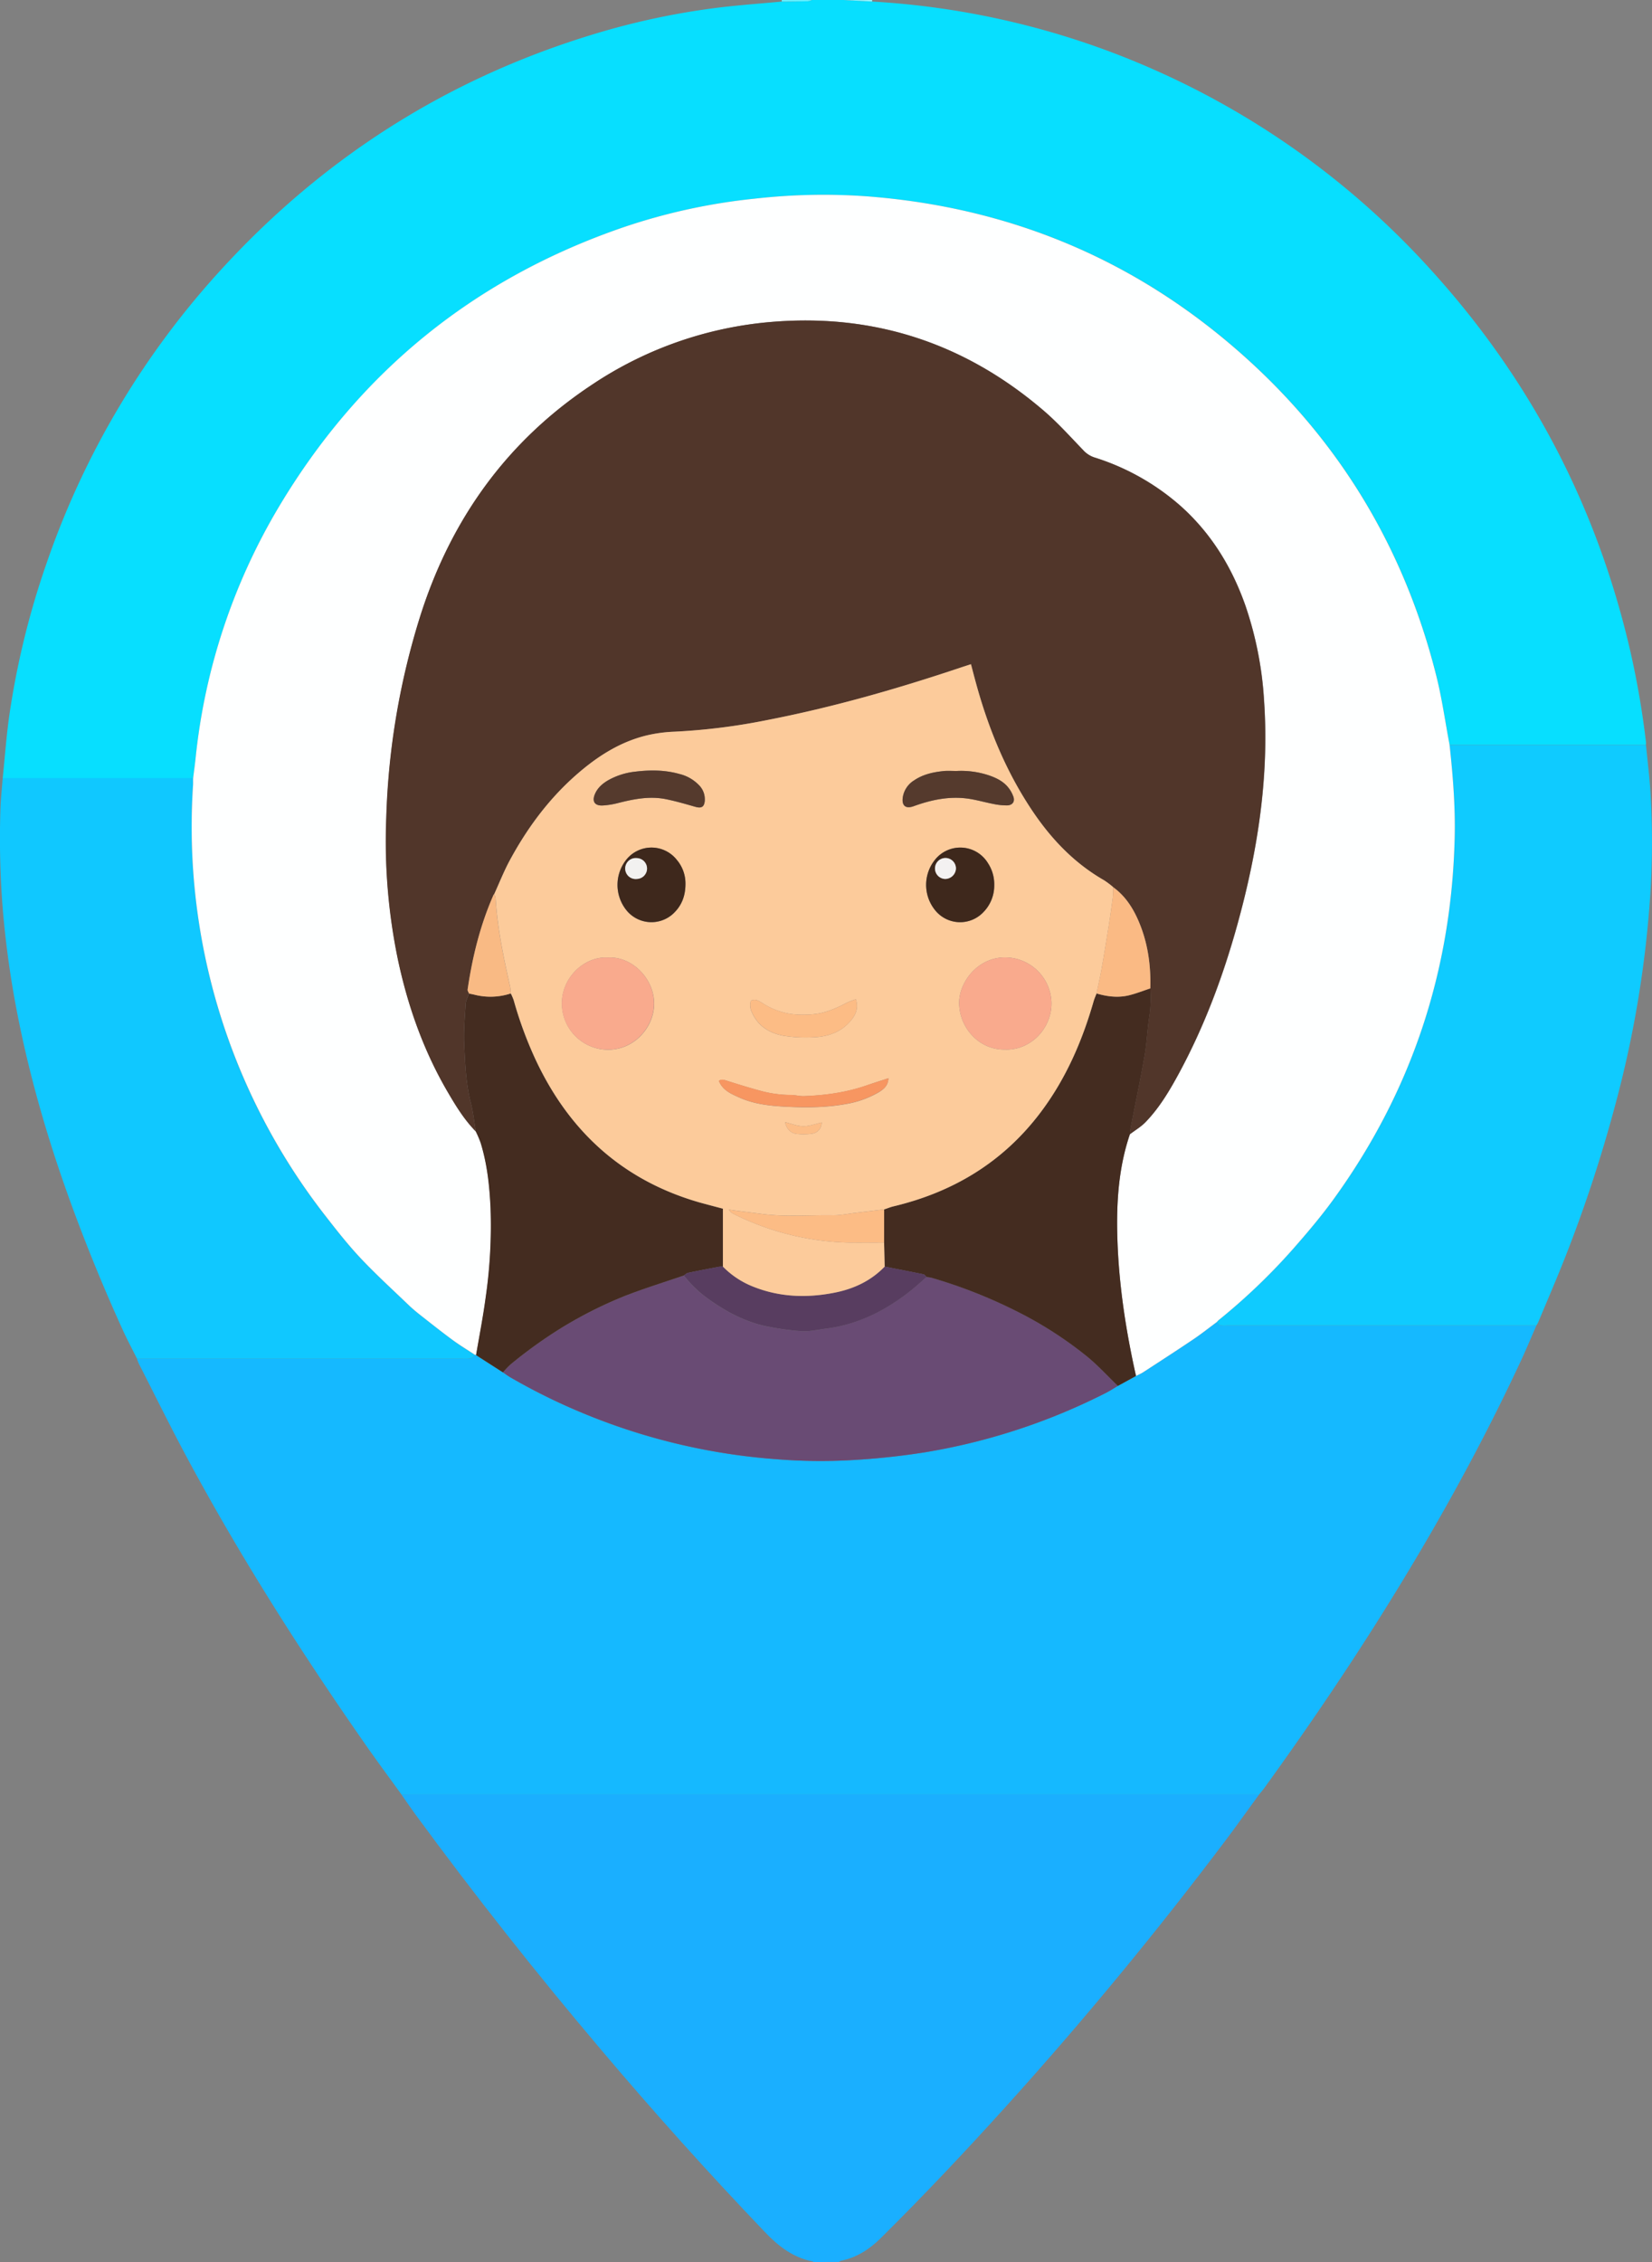 <svg xmlns="http://www.w3.org/2000/svg" viewBox="0 0 789.25 1080"><rect x="0" y="0" width="789.25" height="1080" fill="#808080" stroke="none"/><defs><style>.cls-1{fill:#07dfff;}.cls-2{fill:#1aafff;}.cls-3{fill:#64efff;}.cls-4{fill:#90f4ff;}.cls-5{fill:#15b9ff;}.cls-6{fill:#10c8ff;}.cls-7{fill:#0fcbff;}.cls-8{fill:#feffff;}.cls-9{fill:#694b74;}.cls-10{fill:#442c20;}.cls-11{fill:#51362a;}.cls-12{fill:#583d60;}.cls-13{fill:#fccb9b;}.cls-14{fill:#faba84;}.cls-15{fill:#fcbc85;}.cls-16{fill:#f9ba84;}.cls-17{fill:#f9aa8d;}.cls-18{fill:#3e281c;}.cls-19{fill:#553a2d;}.cls-20{fill:#f79661;}.cls-21{fill:#fcbd86;}.cls-22{fill:#f3f1f1;}.cls-23{fill:#f2f1f0;}</style></defs><g id="Layer_2" data-name="Layer 2"><g id="Layer_1-2" data-name="Layer 1"><path class="cls-1" d="M416.66.74a386.76,386.76,0,0,1,135.75,33,392,392,0,0,1,131,94.88q71.87,78.92,95.67,183.12a412.53,412.53,0,0,1,7.28,42.49,9.92,9.92,0,0,1,0,1.44H692.54c-2.09-11.06-3.63-22.26-6.36-33.16-15.25-60.84-46.28-112.3-93.28-153.8C542,123.73,482.28,99,414.57,93.77a292.19,292.19,0,0,0-54.2,1.11,285.48,285.48,0,0,0-62,13.46q-107,36.57-165.18,133.75A292.43,292.43,0,0,0,93.45,362c-.34,3.2-.78,6.39-1.18,9.59-3.6,0-7.19,0-10.79,0l-80.19,0c1.08-10.37,1.79-20.79,3.32-31.09a391.29,391.29,0,0,1,17.48-71.1,400,400,0,0,1,84.78-142C155.12,75.1,213.11,38.18,281.08,17.12A353.59,353.59,0,0,1,344.2,3.52C354,2.36,363.75,1.66,373.53.75c4.13,0,8.27-.06,12.4-.15a7.25,7.25,0,0,0,2-.6H403Z"/><path class="cls-2" d="M601.54,856.79C596,864.33,590.63,872,585,879.41q-49.43,65.54-104.46,126.41c-19.38,21.45-39.21,42.46-59.76,62.8-5.42,5.36-11.53,9.3-19.08,10.82-.31.06-.58.37-.87.56H388.61c-.09-.08-.17-.21-.27-.23-9.35-1.83-16.4-7.23-22.85-14q-40.53-42.39-78.37-87.17Q240.83,924,198.46,866.29c-2.26-3.09-4.41-6.26-6.61-9.39,1.55,0,3.11-.1,4.67-.1h405Z"/><path class="cls-3" d="M387.89,0a7.25,7.25,0,0,1-2,.6c-4.13.09-8.27.11-12.4.15l0-.75Z"/><path class="cls-4" d="M416.66.74,403,0h13.67C416.67.25,416.66.49,416.66.74Z"/><path class="cls-5" d="M601.54,856.79h-405c-1.56,0-3.12.07-4.67.1-5.33-7.37-10.75-14.68-16-22.13-31.14-44.47-60.33-90.18-86.1-138-8.12-15.07-15.66-30.45-23.45-45.69a21.21,21.21,0,0,1-.88-2.34l154.87,0c1.08,0,2.16,0,3.24,0,1.36-.08,2.61-.41,3.16-1.88l.71.16,12.89,8.28c1.18.8,2.32,1.67,3.55,2.38a290.8,290.8,0,0,0,35.8,17.56A297.92,297.92,0,0,0,372,696.79a259.07,259.07,0,0,0,34.13.4,352,352,0,0,0,35.35-3.7,297.38,297.38,0,0,0,86.43-28.2c2.12-1.06,4.12-2.38,6.17-3.57l8.69-4.77c1.16-.6,2.39-1.1,3.48-1.81,8-5.19,16-10.37,23.91-15.69,3.85-2.6,7.49-5.49,11.23-8.25.51.55,1,1.41,1.57,1.58a12.69,12.69,0,0,0,3.21.1H734c-2.3,5.27-4.49,10.58-6.9,15.78-20.71,44.68-44.87,87.44-71.27,129C639.36,803.54,622,828.85,604,853.73,603.24,854.79,602.37,855.77,601.54,856.79Z"/><path class="cls-6" d="M226.72,646.82c-.55,1.47-1.8,1.8-3.16,1.88-1.08.06-2.16,0-3.24,0l-154.87,0c-2.27-4.56-4.69-9.06-6.8-13.7q-12.16-26.7-22.44-54.18c-11.86-31.67-21.54-64-28-97.19a461.33,461.33,0,0,1-6.88-49.42A426.22,426.22,0,0,1,.19,386.84c.14-5.13.72-10.24,1.1-15.36l80.19,0c3.6,0,7.19,0,10.79,0,0,1.2,0,2.4-.06,3.59a299.77,299.77,0,0,0,2.28,61.72,300.6,300.6,0,0,0,60.34,142.95c5.51,7.09,11.06,14.2,17.19,20.74,7.35,7.83,15.33,15.08,23.08,22.53,1.79,1.72,3.71,3.31,5.65,4.84,5.09,4,10.15,8,15.36,11.85C219.52,642.28,223.17,644.48,226.72,646.82Z"/><path class="cls-7" d="M734,632.88H586.15a12.69,12.69,0,0,1-3.21-.1c-.62-.17-1.06-1-1.57-1.58a6,6,0,0,1,.71-.79,292.89,292.89,0,0,0,37.47-36.14c6.12-7,12.11-14.17,17.57-21.7,37.28-51.4,56.31-109,57.85-172.42.37-14.88-.82-29.69-2.43-44.47h93.83c.72,7.38,1.64,14.76,2.11,22.16a388.7,388.7,0,0,1,0,48.51,514.82,514.82,0,0,1-16.69,100.83,665.77,665.77,0,0,1-23.6,72c-4.23,10.82-8.86,21.48-13.33,32.2A13.66,13.66,0,0,1,734,632.88Z"/><path class="cls-8" d="M692.54,355.68c1.61,14.78,2.8,29.59,2.43,44.47-1.54,63.43-20.57,121-57.85,172.42-5.46,7.53-11.45,14.69-17.57,21.7a292.89,292.89,0,0,1-37.47,36.14,6,6,0,0,0-.71.79c-3.74,2.76-7.38,5.65-11.23,8.25-7.91,5.32-15.92,10.5-23.91,15.69-1.09.71-2.32,1.21-3.48,1.81-5-22.12-8.36-44.46-8.94-67.15-.43-16.35.68-32.55,6-48.2,2.55-2,5.4-3.61,7.59-5.9,6.62-6.89,11.45-15.08,16-23.43,12.13-22.47,21-46.25,27.8-70.81,9.72-35.11,15.3-70.75,12.73-107.34a170.77,170.77,0,0,0-8.79-44.69c-6.39-18.31-16.2-34.45-30.7-47.53a113.47,113.47,0,0,0-41.63-23.52,12.44,12.44,0,0,1-5.27-3.47c-6.15-6.38-12.1-13-18.81-18.79-37.09-31.8-80.06-46.29-128.86-42.51a181,181,0,0,0-87.36,30.32c-40.12,26.65-66.67,63.65-81.35,109.2a355.17,355.17,0,0,0-16.56,97.2,278.33,278.33,0,0,0,5.59,67.95c4.76,22.31,12.31,43.59,23.89,63.32,3.88,6.61,7.9,13.14,13.33,18.66a52,52,0,0,1,2.24,5.23c3.17,10.15,4.27,20.63,4.77,31.19a238.94,238.94,0,0,1-2.36,43c-1.22,9.13-3,18.19-4.55,27.28l-.71-.16c-3.55-2.34-7.2-4.54-10.61-7.05-5.21-3.83-10.27-7.85-15.36-11.85-1.94-1.53-3.86-3.12-5.65-4.84-7.75-7.45-15.73-14.7-23.08-22.53-6.13-6.54-11.68-13.65-17.19-20.74A301.79,301.79,0,0,1,92.21,375.14c.09-1.19,0-2.39.06-3.59.4-3.2.84-6.39,1.18-9.59a292.43,292.43,0,0,1,39.73-119.87q58-97.15,165.18-133.75a285.48,285.48,0,0,1,62-13.46,292.19,292.19,0,0,1,54.2-1.11c67.71,5.25,127.38,30,178.33,75,47,41.5,78,93,93.28,153.8C688.91,333.42,690.45,344.62,692.54,355.68Z"/><path class="cls-9" d="M534.06,661.72c-2,1.19-4,2.51-6.17,3.57a297.38,297.38,0,0,1-86.43,28.2,352,352,0,0,1-35.35,3.7,259.07,259.07,0,0,1-34.13-.4,297.92,297.92,0,0,1-92.31-21.59,290.8,290.8,0,0,1-35.8-17.56c-1.23-.71-2.37-1.58-3.55-2.38a41.14,41.14,0,0,1,3.7-3.87,221.49,221.49,0,0,1,22-16,201.22,201.22,0,0,1,33.23-16.9c9-3.51,18.28-6.34,27.44-9.46a56.35,56.35,0,0,0,12.17,11.52c8.84,6.25,18.34,11.2,29.16,13.06a119.66,119.66,0,0,0,15.16,2c3.86.15,7.78-.77,11.66-1.27,15.12-2,28.16-8.58,40-17.88,2.71-2.14,5.24-4.51,7.85-6.77a18.44,18.44,0,0,1,2.47.41,237.08,237.08,0,0,1,38.73,15.06,185.18,185.18,0,0,1,35.67,22.67C524.71,652.1,529.25,657.07,534.06,661.72Z"/><path class="cls-10" d="M534.06,661.72c-4.81-4.65-9.35-9.62-14.49-13.87a185.18,185.18,0,0,0-35.67-22.67,237.08,237.08,0,0,0-38.73-15.06,18.44,18.44,0,0,0-2.47-.41c-.5-.43-.94-1.14-1.51-1.26-6.17-1.28-12.35-2.47-18.54-3.69-.09-3.83-.18-7.65-.28-11.48q0-7.92.05-15.85c1.45-.48,2.88-1.08,4.37-1.43,28.48-6.78,52.24-21,70.09-44.54C509.07,515.4,517,497.25,522.49,478c.36-1.25.91-2.43,1.38-3.65,5.12,1.51,10.33,2.14,15.55.85,3.45-.85,6.79-2.18,10.18-3.3a60.81,60.81,0,0,1-.45,13.2c-1,6.21-1.19,12.54-2.26,18.73-2,11.46-4.41,22.86-6.62,34.28-.23,1.16-.33,2.34-.49,3.51-5.29,15.65-6.4,31.85-6,48.2.58,22.69,4,45,8.94,67.15Z"/><path class="cls-10" d="M326.71,609c-9.16,3.12-18.43,6-27.44,9.46A201.22,201.22,0,0,0,266,635.39a221.49,221.49,0,0,0-22,16,41.14,41.14,0,0,0-3.7,3.87L227.43,647c1.54-9.09,3.33-18.15,4.55-27.28a238.94,238.94,0,0,0,2.36-43c-.5-10.56-1.6-21-4.77-31.19a52,52,0,0,0-2.24-5.23c-.78-4.56-1.24-9.21-2.39-13.67-2.34-9.09-2.69-18.39-3.15-27.64-.33-6.53.27-13.12.68-19.68.11-1.67,1.06-3.29,1.62-4.94.8.17,1.62.32,2.42.51a31,31,0,0,0,17.5-.55,26.73,26.73,0,0,1,1.39,3.22,187.41,187.41,0,0,0,10.72,28.93c16.09,34,41.58,57.14,78,67.62,3.65,1.05,7.34,2,11.23,3v27.68a11.73,11.73,0,0,0-1.78.05c-5,.95-10,1.89-14.91,2.93C328,607.9,327.37,608.59,326.71,609Z"/><path class="cls-11" d="M224.09,474.33c-.56,1.65-1.51,3.27-1.62,4.94-.41,6.56-1,13.15-.68,19.68.46,9.25.81,18.55,3.15,27.64,1.15,4.46,1.61,9.11,2.39,13.67-5.43-5.52-9.45-12-13.33-18.66-11.58-19.73-19.13-41-23.89-63.32a278.33,278.33,0,0,1-5.59-67.95,355.17,355.17,0,0,1,16.56-97.2c14.68-45.55,41.23-82.55,81.35-109.2a181,181,0,0,1,87.36-30.32c48.8-3.78,91.77,10.71,128.86,42.51,6.71,5.75,12.66,12.41,18.81,18.79a12.44,12.44,0,0,0,5.27,3.47,113.47,113.47,0,0,1,41.63,23.52c14.5,13.08,24.31,29.22,30.7,47.53a170.77,170.77,0,0,1,8.79,44.69c2.57,36.59-3,72.23-12.73,107.34-6.8,24.56-15.67,48.34-27.8,70.81-4.5,8.35-9.33,16.54-16,23.43-2.19,2.29-5,3.95-7.59,5.9.16-1.17.26-2.35.49-3.51,2.21-11.42,4.61-22.82,6.62-34.28,1.07-6.19,1.28-12.52,2.26-18.73a60.81,60.81,0,0,0,.45-13.2c.33-11.76-1.37-23.15-6.39-33.88-2.66-5.68-6.22-10.75-11.42-14.48a42.48,42.48,0,0,0-4.29-3.22C513,412,501.91,400.25,492.76,386.5c-12.34-18.57-20.63-38.92-26.49-60.34-.79-2.87-1.53-5.75-2.39-9-1.78.58-3.35,1.08-4.9,1.6-30.36,10.18-61.09,19-92.54,25.09a297.06,297.06,0,0,1-44.18,5.53,69,69,0,0,0-13.13,1.74c-13,3.11-23.95,10.21-33.88,18.92C261.84,381.8,251.44,396,243.1,411.64c-2.63,5-4.71,10.2-7,15.31-.09.08-.21.15-.26.25-6.34,14.46-10.11,29.64-12.39,45.22C223.31,473,223.84,473.69,224.09,474.33Z"/><path class="cls-12" d="M326.71,609c.66-.44,1.26-1.13,2-1.28,5-1,9.94-2,14.91-2.93a11.73,11.73,0,0,1,1.78-.05,41.52,41.52,0,0,0,14.26,9.48c12.75,5.14,25.88,5.58,39.18,2.93,9.1-1.81,17.27-5.62,23.83-12.42,6.19,1.22,12.37,2.41,18.54,3.69.57.12,1,.83,1.51,1.26-2.61,2.26-5.14,4.63-7.85,6.77-11.83,9.3-24.87,15.93-40,17.88-3.88.5-7.8,1.42-11.66,1.27a119.66,119.66,0,0,1-15.16-2c-10.82-1.86-20.32-6.81-29.16-13.06A56.35,56.35,0,0,1,326.71,609Z"/><path class="cls-13" d="M422.65,604.76c-6.56,6.8-14.73,10.61-23.83,12.42-13.3,2.65-26.43,2.21-39.18-2.93a41.52,41.52,0,0,1-14.26-9.48V577.09c-3.89-1.05-7.58-2-11.23-3-36.45-10.48-61.94-33.63-78-67.62a187.41,187.41,0,0,1-10.72-28.93,26.73,26.73,0,0,0-1.39-3.22,25.91,25.91,0,0,0-.32-3.19c-3.14-14.06-6.12-28.14-6.95-42.58a4.93,4.93,0,0,0-.69-1.57c2.34-5.11,4.42-10.35,7-15.31C251.44,396,261.84,381.8,275.25,370c9.93-8.71,20.85-15.81,33.88-18.92a69,69,0,0,1,13.13-1.74,297.06,297.06,0,0,0,44.18-5.53c31.45-6.11,62.18-14.91,92.54-25.09,1.55-.52,3.12-1,4.9-1.6.86,3.27,1.6,6.15,2.39,9,5.86,21.42,14.15,41.77,26.49,60.34C501.91,400.25,513,412,527.5,420.3a42.48,42.48,0,0,1,4.29,3.22,45,45,0,0,1-.1,4.65q-.91,7-2,14c-1.08,6.77-2.18,13.54-3.38,20.3-.7,4-1.6,7.88-2.41,11.82-.47,1.22-1,2.4-1.38,3.65-5.53,19.27-13.42,37.42-25.61,53.48C479,555,455.27,569.22,426.79,576c-1.49.35-2.92,1-4.37,1.43q-7.08.87-14.14,1.72c-3.42.41-6.85,1.15-10.26,1.1-11.34-.18-22.71.86-34-.64-3.65-.49-7.3-.92-10.95-1.39-1.61-.21-3.22-.45-4.84-.67a5.33,5.33,0,0,0,2.3,2.07,129.74,129.74,0,0,0,54.27,13.65c5.86.06,11.73,0,17.59,0C422.47,597.11,422.56,600.93,422.65,604.76ZM290.46,457.2c-11.42-.67-22.12,9.68-22,22a22.1,22.1,0,0,0,21.8,22c12.87.15,22.2-10.82,22.27-21.9C312.56,467.4,302.14,456.59,290.46,457.2Zm189.63,43.92c12,.48,22.31-9.75,22.26-22.19a22.2,22.2,0,0,0-22-21.79c-13.45-.12-22,12-22.11,21.34C458.1,490.2,467.3,501.26,480.09,501.12ZM475,422.66a18.36,18.36,0,0,0-3-10.54,15.46,15.46,0,0,0-25.35-1.56,19.13,19.13,0,0,0-.21,23.62,15.31,15.31,0,0,0,23.3,1.42A18.14,18.14,0,0,0,475,422.66ZM327.48,422a17.35,17.35,0,0,0-4.08-11.34,15.4,15.4,0,0,0-24.3-.06,19.32,19.32,0,0,0-.13,23.64,15.35,15.35,0,0,0,22.55,2.12C325.52,432.66,327.49,428.05,327.48,422ZM457,368.11c-1.91,0-3.84-.15-5.73,0-5.17.47-10.18,1.53-14.58,4.51a11.58,11.58,0,0,0-5.39,8.12c-.56,4,1.43,5.56,5.17,4.2,8.77-3.19,17.74-5,27.09-3.45,3.77.63,7.46,1.7,11.22,2.41a31.11,31.11,0,0,0,6.38.65c2.51-.05,3.79-1.73,3-4.09a14.83,14.83,0,0,0-2.84-4.89c-2.41-2.77-5.71-4.3-9.14-5.45A42.07,42.07,0,0,0,457,368.11ZM336.72,381.56a9.45,9.45,0,0,0-2.87-6.76,19.1,19.1,0,0,0-9.25-5.25c-6.89-1.95-13.93-2-21-1.13a34,34,0,0,0-12.6,3.87c-2.88,1.6-5.37,3.63-6.73,6.74-1.54,3.56-.25,5.71,3.61,5.56a38.71,38.71,0,0,0,7.74-1.27c7.36-1.85,14.77-3.27,22.34-1.79,4.79,1,9.5,2.34,14.21,3.68,3,.85,4.29.1,4.54-2.94C336.74,382,336.72,381.79,336.72,381.56Zm22,96.25a7.49,7.49,0,0,0,.48,5.53c2.95,6.64,8.45,10,15.2,11.19a67.35,67.35,0,0,0,13.54.76c7.4-.22,14.12-2.34,18.95-8.49,2.15-2.74,3.23-5.71,2-9.68a34.13,34.13,0,0,0-4.1,1.53c-4.68,2.47-9.52,4.67-14.74,5.42a47,47,0,0,1-12.09.08,34.7,34.7,0,0,1-13.9-5.33C362.52,477.86,360.83,476.69,358.71,477.81Zm65.75,37c-3.6,1.18-6.86,2.19-10.08,3.32-9.78,3.45-19.92,4.85-30.22,5.24-2.12.08-4.27-.57-6.4-.55a55.43,55.43,0,0,1-14.85-2.11c-5.19-1.4-10.32-3-15.46-4.62-1.34-.41-2.62-1-4,0,1.88,4.65,6,6.24,9.88,8,6.77,3,14.08,3.89,21.31,4.28,9.89.54,19.84.54,29.69-1.27a46.47,46.47,0,0,0,15.44-5.55C422.08,520.12,424.28,518.51,424.46,514.79Zm-31.85,21.14c-3.12.68-6,1.79-8.83,1.77s-5.61-1.19-8.74-1.94c.83,3.38,2.66,5.24,5.65,5.61a30,30,0,0,0,6.43,0C390.47,541.11,392.29,539.25,392.61,535.93Z"/><path class="cls-14" d="M523.87,474.33c.81-3.94,1.71-7.86,2.41-11.82,1.2-6.76,2.3-13.53,3.38-20.3q1.11-7,2-14a45,45,0,0,0,.1-4.65c5.2,3.73,8.76,8.8,11.42,14.48,5,10.73,6.72,22.12,6.39,33.88-3.39,1.12-6.73,2.45-10.18,3.3C534.2,476.47,529,475.84,523.87,474.33Z"/><path class="cls-15" d="M422.37,593.28c-5.86,0-11.73.05-17.59,0a129.74,129.74,0,0,1-54.27-13.65,5.33,5.33,0,0,1-2.3-2.07c1.62.22,3.23.46,4.84.67,3.65.47,7.3.9,10.95,1.39,11.31,1.5,22.68.46,34,.64,3.41,0,6.84-.69,10.26-1.1q7.07-.84,14.14-1.72Q422.39,585.37,422.37,593.28Z"/><path class="cls-16" d="M236.05,427a4.93,4.93,0,0,1,.69,1.57c.83,14.44,3.81,28.52,6.95,42.58a25.91,25.91,0,0,1,.32,3.19,31,31,0,0,1-17.5.55c-.8-.19-1.62-.34-2.42-.51-.25-.64-.78-1.32-.69-1.91,2.28-15.58,6-30.76,12.39-45.22C235.84,427.1,236,427,236.05,427Z"/><path class="cls-17" d="M290.46,457.2c11.68-.61,22.1,10.2,22,22.07-.07,11.08-9.4,22.05-22.27,21.9a22.1,22.1,0,0,1-21.8-22C268.34,466.88,279,456.53,290.46,457.2Z"/><path class="cls-17" d="M480.09,501.12c-12.79.14-22-10.92-21.85-22.64.1-9.36,8.66-21.46,22.11-21.34a22.2,22.2,0,0,1,22,21.79C502.4,491.37,492.07,501.6,480.09,501.12Z"/><path class="cls-18" d="M475,422.66a18.14,18.14,0,0,1-5.26,12.94,15.31,15.31,0,0,1-23.3-1.42,19.13,19.13,0,0,1,.21-23.62A15.46,15.46,0,0,1,472,412.12,18.36,18.36,0,0,1,475,422.66ZM456.7,414.8a5,5,0,1,0-5.19,4.86A5.19,5.19,0,0,0,456.7,414.8Z"/><path class="cls-18" d="M327.48,422c0,6.07-2,10.68-6,14.36A15.35,15.35,0,0,1,299,434.22a19.32,19.32,0,0,1,.13-23.64,15.4,15.4,0,0,1,24.3.06A17.35,17.35,0,0,1,327.48,422Zm-23.22-12.26a5,5,0,1,0,.05,9.93,5,5,0,0,0,4.81-4.83A5,5,0,0,0,304.26,409.72Z"/><path class="cls-19" d="M457,368.11a42.07,42.07,0,0,1,15.19,2c3.43,1.15,6.73,2.68,9.14,5.45a14.83,14.83,0,0,1,2.84,4.89c.78,2.36-.5,4-3,4.09a31.11,31.11,0,0,1-6.38-.65c-3.76-.71-7.45-1.78-11.22-2.41-9.35-1.56-18.32.26-27.09,3.45-3.74,1.36-5.73-.2-5.17-4.2a11.58,11.58,0,0,1,5.39-8.12c4.4-3,9.41-4,14.58-4.51C453.13,368,455.06,368.11,457,368.11Z"/><path class="cls-19" d="M336.72,381.56c0,.23,0,.48,0,.71-.25,3-1.58,3.79-4.54,2.94-4.71-1.34-9.42-2.73-14.21-3.68-7.57-1.48-15-.06-22.34,1.79a38.71,38.71,0,0,1-7.74,1.27c-3.86.15-5.15-2-3.61-5.56,1.36-3.11,3.85-5.14,6.73-6.74a34,34,0,0,1,12.6-3.87c7.06-.84,14.1-.82,21,1.13a19.1,19.1,0,0,1,9.25,5.25A9.45,9.45,0,0,1,336.72,381.56Z"/><path class="cls-15" d="M358.71,477.81c2.12-1.12,3.81.05,5.38,1a34.7,34.7,0,0,0,13.9,5.33,47,47,0,0,0,12.09-.08c5.22-.75,10.06-2.95,14.74-5.42a34.13,34.13,0,0,1,4.1-1.53c1.19,4,.11,6.94-2,9.68-4.83,6.15-11.55,8.27-18.95,8.49a67.35,67.35,0,0,1-13.54-.76c-6.75-1.19-12.25-4.55-15.2-11.19A7.49,7.49,0,0,1,358.71,477.81Z"/><path class="cls-20" d="M424.46,514.79c-.18,3.72-2.38,5.33-4.72,6.71a46.47,46.47,0,0,1-15.44,5.55c-9.85,1.81-19.8,1.81-29.69,1.27-7.23-.39-14.54-1.27-21.31-4.28-3.9-1.74-8-3.33-9.88-8,1.41-1,2.69-.4,4,0,5.14,1.59,10.27,3.22,15.46,4.62a55.43,55.43,0,0,0,14.85,2.11c2.13,0,4.28.63,6.4.55,10.3-.39,20.44-1.79,30.22-5.24C417.6,517,420.86,516,424.46,514.79Z"/><path class="cls-21" d="M392.61,535.93c-.32,3.32-2.14,5.18-5.49,5.46a30,30,0,0,1-6.43,0c-3-.37-4.82-2.23-5.65-5.61,3.13.75,5.93,1.92,8.74,1.94S389.49,536.61,392.61,535.93Z"/><path class="cls-22" d="M456.7,414.8a5.19,5.19,0,0,1-5.19,4.86,5,5,0,1,1,5.19-4.86Z"/><path class="cls-23" d="M304.26,409.72a5,5,0,0,1,4.86,5.1,5,5,0,0,1-4.81,4.83,5,5,0,1,1-.05-9.93Z"/></g></g></svg>